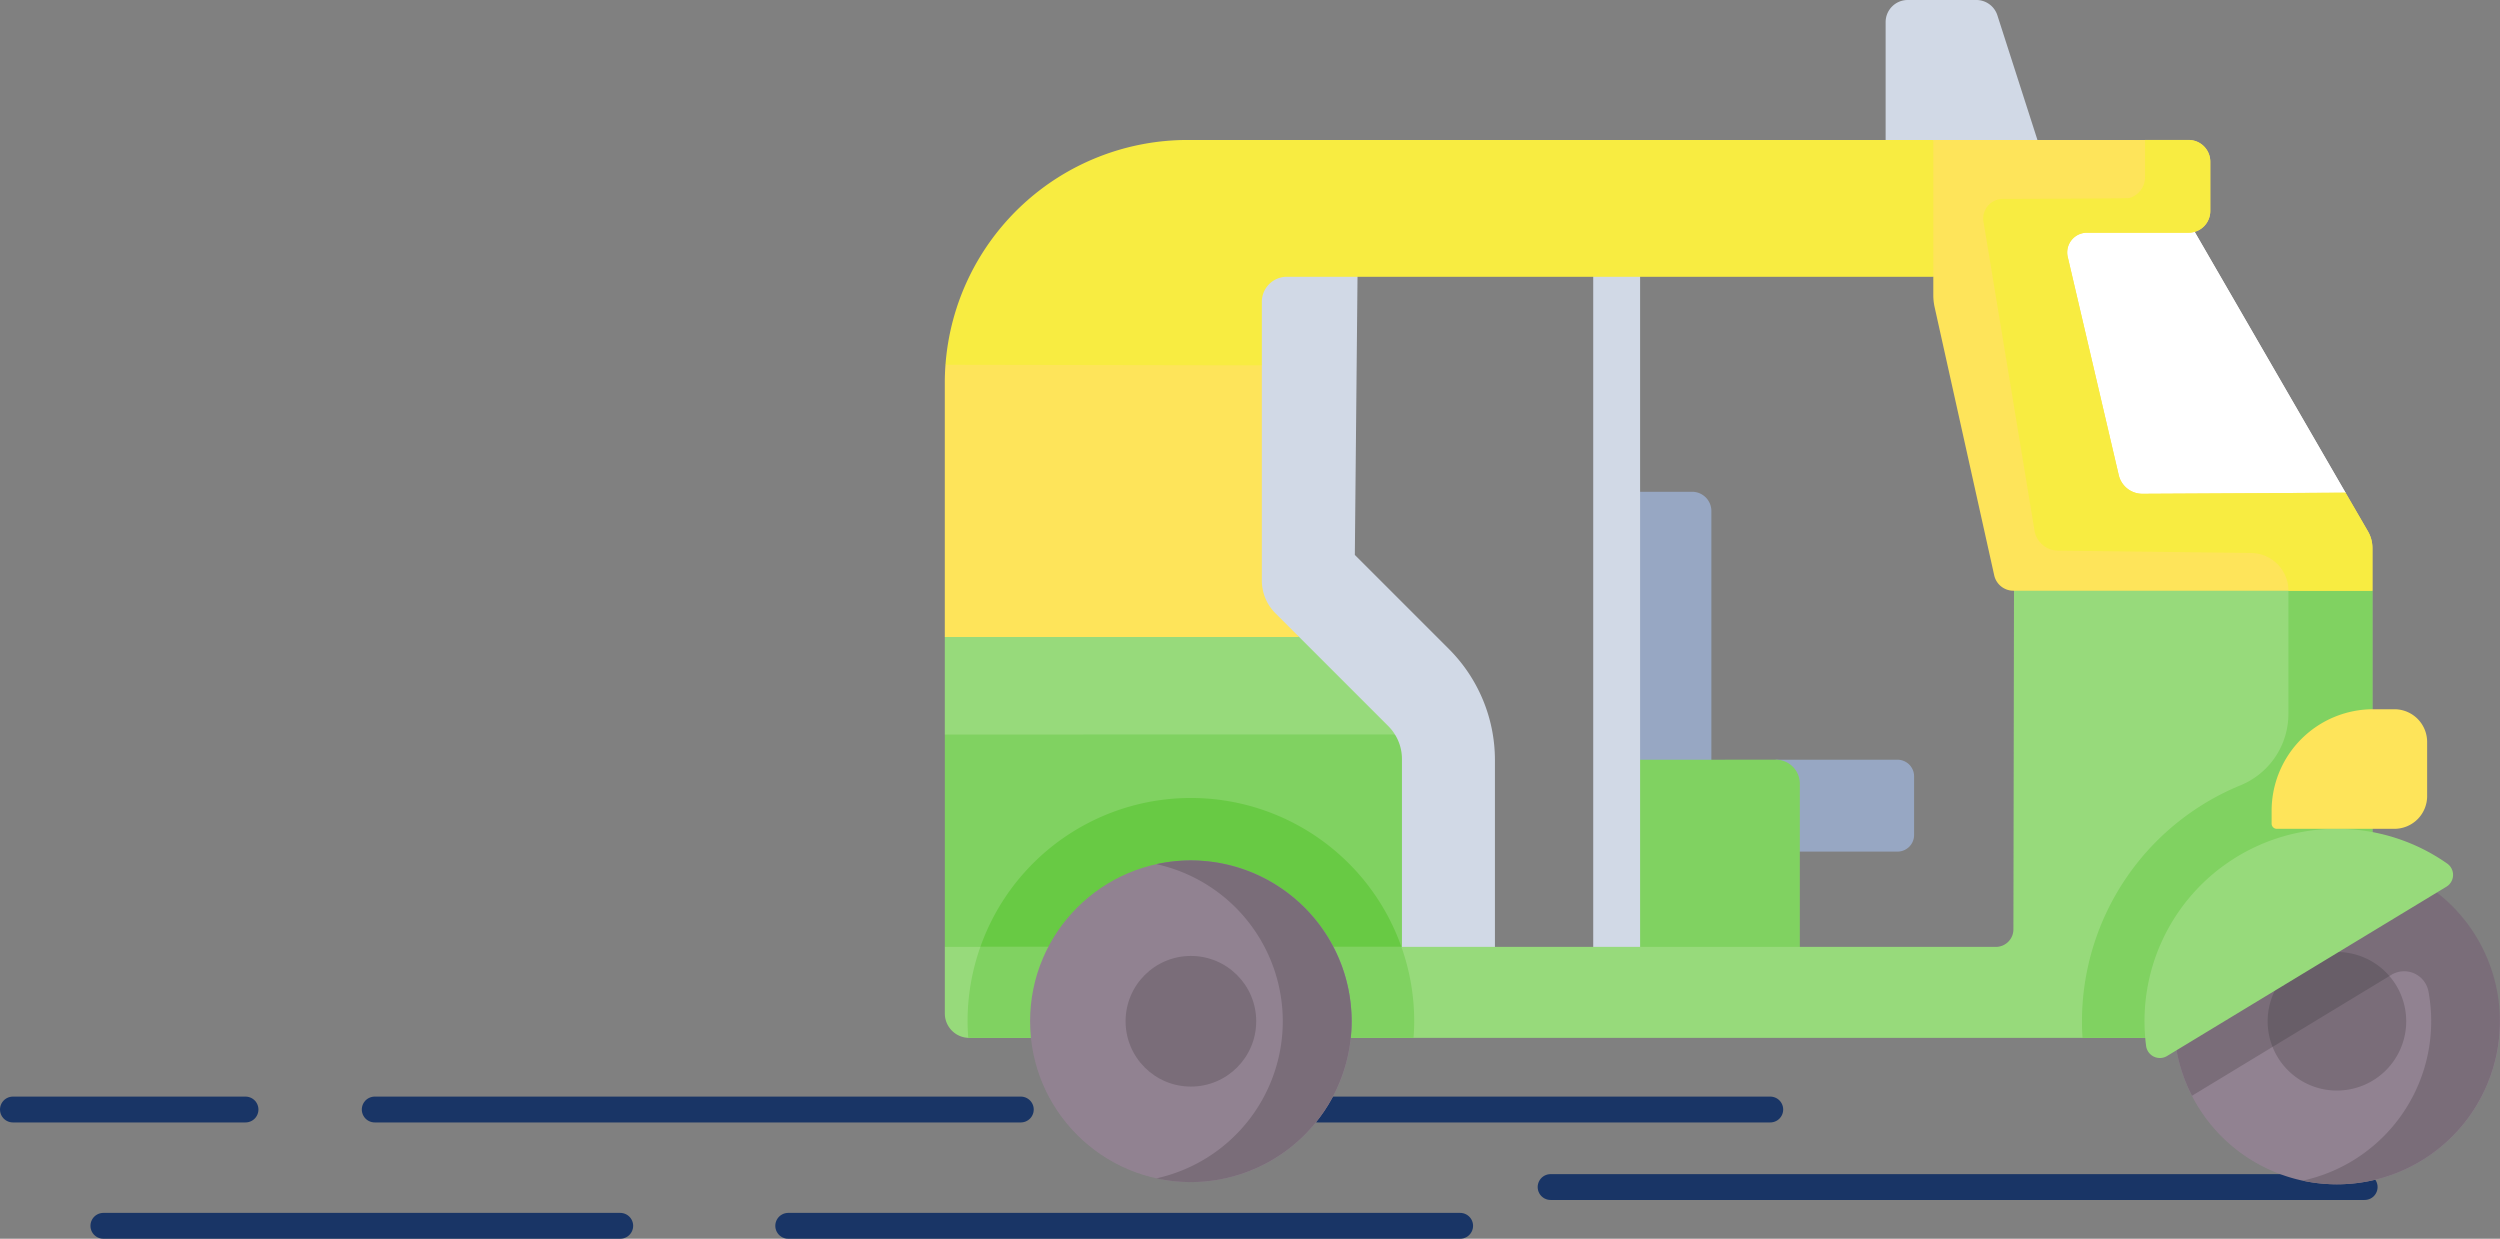 <svg xmlns="http://www.w3.org/2000/svg" width="193.474" height="95.865" viewBox="0 0 193.474 95.865">
  <rect x="0" y="0" width="193.474" height="95.865" fill="#808080" stroke="none"/>
  <g id="Rickshaw_with_road_marks" data-name="Rickshaw with road marks" transform="translate(1)">
    <line id="Line_1" data-name="Line 1" x1="63" transform="translate(119 91.865)" fill="none" stroke="#193566" stroke-linecap="round" stroke-width="2"/>
    <line id="Line_2" data-name="Line 2" x1="35" transform="translate(101 85.865)" fill="none" stroke="#193566" stroke-linecap="round" stroke-width="2"/>
    <line id="Line_3" data-name="Line 3" x1="50" transform="translate(28 85.865)" fill="none" stroke="#193566" stroke-linecap="round" stroke-width="2"/>
    <line id="Line_4" data-name="Line 4" x1="52" transform="translate(60 94.865)" fill="none" stroke="#193566" stroke-linecap="round" stroke-width="2"/>
    <line id="Line_5" data-name="Line 5" x1="40" transform="translate(7 94.865)" fill="none" stroke="#193566" stroke-linecap="round" stroke-width="2"/>
    <line id="Line_6" data-name="Line 6" x1="18" transform="translate(0 85.865)" fill="none" stroke="#193566" stroke-linecap="round" stroke-width="2"/>
    <g id="cycle-rickshaw" transform="translate(72.117)">
      <path id="Path_139" data-name="Path 139" d="M141.1,61.043a1.71,1.71,0,0,1,1.71-1.71h5.311a1.71,1.71,0,0,1,1.628,1.187l3.1,9.645,1.675,4.468H141.1V61.043Z" transform="translate(-68.289 -59.333)" fill="#d1d9e6"/>
      <path id="Path_140" data-name="Path 140" d="M258.159,216.676a1.491,1.491,0,0,1,1.49,1.49v23.48h-6.367l-.961-4.236V216.676Z" transform="translate(-200.323 -178.618)" fill="#97a7c3"/>
      <path id="Path_141" data-name="Path 141" d="M189.662,302.4h9.414a1.284,1.284,0,0,1,1.284,1.284v4.542a1.284,1.284,0,0,1-1.284,1.284H187.46v-5.4Z" transform="translate(-125.346 -243.605)" fill="#97a7c3"/>
      <path id="Path_142" data-name="Path 142" d="M224.02,302.4v18.518h14.174V304.252a1.856,1.856,0,0,0-1.855-1.855Z" transform="translate(-172.023 -243.605)" fill="#80d261"/>
      <g id="Group_93" data-name="Group 93" transform="translate(50.182 13.816)">
        <path id="Path_143" data-name="Path 143" d="M276.937,181.76a1.814,1.814,0,0,0,1.814-1.814v-61.68a1.814,1.814,0,1,0-3.628,0v61.68A1.814,1.814,0,0,0,276.937,181.76Z" transform="translate(-275.123 -116.452)" fill="#d1d9e6"/>
      </g>
      <path id="Path_144" data-name="Path 144" d="M330.335,151.262a.018.018,0,0,0,.006.013l7.276,7.276a12.156,12.156,0,0,1,3.56,8.6v18.484h-19.6V123.952h9.022Z" transform="translate(-298.602 -108.322)" fill="#d1d9e6"/>
      <path id="Path_145" data-name="Path 145" d="M355.614,246.042h19.493l5.89,4.137,6.9,6.9a3.452,3.452,0,0,1,.506.639l-8.1,4.43H356.09l-2.52-4.43v-7.542Z" transform="translate(-353.57 -200.881)" fill="#97da7b"/>
      <path id="Path_146" data-name="Path 146" d="M386.155,294.327a3.575,3.575,0,0,1,.544,1.9v14.544l-8.625,4.829H353.823l-2.5-4.829v-16.44Z" transform="translate(-351.32 -237.487)" fill="#80d261"/>
      <path id="Path_147" data-name="Path 147" d="M384.91,326.185,376.318,331H352.066l-.607-1.172a17.278,17.278,0,0,1,33.451-3.639Z" transform="translate(-349.564 -252.886)" fill="#68ca44"/>
      <path id="Path_148" data-name="Path 148" d="M122.161,262.387a1.359,1.359,0,0,0,1.359-1.359l.053-30.517h23.417l4.312,4.311V255.01l-16.99,14.418h-91.6a1.889,1.889,0,0,1-1.889-1.889v-5.152h81.341Z" transform="translate(-40.82 -189.107)" fill="#97da7b"/>
      <g id="Group_97" data-name="Group 97" transform="translate(0 10.832)">
        <path id="Path_149" data-name="Path 149" d="M25.238,346.543a12.619,12.619,0,0,1-25.238,0C0,339.587,25.238,339.587,25.238,346.543Z" transform="translate(95.119 -278.341)" fill="#918291"/>
        <path id="Path_150" data-name="Path 150" d="M1.4,352.308a12.6,12.6,0,0,1,5.473-16.993h6.172a12.535,12.535,0,0,0-3.086-1.105,12.616,12.616,0,1,1,0,24.667A12.622,12.622,0,0,0,19.7,344.235a1.913,1.913,0,0,0-2.873-1.284Z" transform="translate(95.12 -278.339)" fill="#7a6d79"/>
        <g id="Group_94" data-name="Group 94" transform="translate(102.375 62.842)">
          <path id="Path_151" data-name="Path 151" d="M30,369.287a5.362,5.362,0,1,0,5.362-5.36A5.362,5.362,0,0,0,30,369.287Z" transform="translate(-30 -363.927)" fill="#7a6d79"/>
        </g>
        <path id="Path_152" data-name="Path 152" d="M44.8,365.789l-9.044,5.483a5.362,5.362,0,0,1,9.044-5.483Z" transform="translate(67 -301.085)" fill="#685e68"/>
        <path id="Path_153" data-name="Path 153" d="M62.568,230.509l4.312,4.312v20.187L49.89,269.427H44.446c-.028-.429-.043-.859-.043-1.286a19.757,19.757,0,0,1,12.242-18.25,5.977,5.977,0,0,0,3.734-5.516V231.938l-17.8-.216a1.877,1.877,0,0,1-1.755-1.214H62.568Z" transform="translate(43.603 -199.937)" fill="#80d261"/>
        <path id="Path_154" data-name="Path 154" d="M29.914,324.517a14.812,14.812,0,0,1,8.533,2.69A1.071,1.071,0,0,1,38.382,329L16.764,342.1a1.074,1.074,0,0,1-1.62-.787,14.889,14.889,0,0,1,14.77-16.8Z" transform="translate(77.824 -271.207)" fill="#97da7b"/>
        <path id="Path_155" data-name="Path 155" d="M381.961,368.051c0,.433-.021.861-.053,1.286H347.522c-.025,0-.049,0-.073,0-.031-.424-.053-.85-.053-1.282a17.2,17.2,0,0,1,.989-5.755h32.587A17.2,17.2,0,0,1,381.961,368.051Z" transform="translate(-345.633 -299.848)" fill="#80d261"/>
        <circle id="Ellipse_25" data-name="Ellipse 25" cx="12.445" cy="12.445" r="12.445" transform="translate(6.601 55.758)" fill="#918291"/>
        <path id="Path_156" data-name="Path 156" d="M377.185,347.084a12.456,12.456,0,0,0-9.784-12.158,12.446,12.446,0,1,1,0,24.315A12.458,12.458,0,0,0,377.185,347.084Z" transform="translate(-351.028 -278.881)" fill="#7a6d79"/>
        <ellipse id="Ellipse_26" data-name="Ellipse 26" cx="5.055" cy="5.055" rx="5.055" ry="5.055" transform="translate(13.991 63.148)" fill="#7a6d79"/>
        <path id="Path_157" data-name="Path 157" d="M23.716,295.511h9.1a2.532,2.532,0,0,0,2.532-2.532v-4.19a2.532,2.532,0,0,0-2.532-2.532H31.174a7.861,7.861,0,0,0-7.861,7.861v.991A.4.4,0,0,0,23.716,295.511Z" transform="translate(79.37 -242.201)" fill="#fee45a"/>
        <g id="XMLID_198_" transform="translate(0)">
          <g id="Group_96" data-name="Group 96">
            <g id="XMLID_199_" transform="translate(0 13.451)">
              <g id="Group_95" data-name="Group 95">
                <path id="Path_158" data-name="Path 158" d="M384.263,163.678l3.265-3.95h17.858l3.36,3.991V180.37a3.585,3.585,0,0,0,1.05,2.535l1.838,1.838H384.21V165.071Q384.21,164.367,384.263,163.678Z" transform="translate(-384.21 -159.728)" fill="#fee45a"/>
              </g>
            </g>
            <path id="Path_159" data-name="Path 159" d="M187.774,104.117h57.707l2.97,2.874v6.446l-2.97,1.267H195.453a1.939,1.939,0,0,0-1.937,1.937v4.917l-24.483-.041A18.793,18.793,0,0,1,187.774,104.117Z" transform="translate(-168.98 -104.117)" fill="#f8ec41"/>
            <path id="Path_160" data-name="Path 160" d="M62.354,119.373l1.323,3.421,11.675,20.187-.638,2.886H54.635L49.42,119.373Z" transform="translate(33.051 -115.683)" fill="#fff"/>
            <path id="Path_161" data-name="Path 161" d="M69.633,143.486,57.957,123.3l-1.323-3.421H49.519l-.1-.5H62.354l1.323,3.421,11.675,20.187-.638,2.886H69.107Z" transform="translate(33.051 -115.683)" fill="#fff"/>
            <path id="Path_162" data-name="Path 162" d="M40.82,114.7v1.4a4.361,4.361,0,0,0,.1.949l4.612,20.754A1.52,1.52,0,0,0,47.02,139H74.8v-3.309a2.564,2.564,0,0,0-.343-1.282l-1.737-2.994L57,131.5a1.878,1.878,0,0,1-1.829-1.451l-3.947-16.883a1.525,1.525,0,0,1,1.485-1.872h7.868a1.679,1.679,0,0,0,1.679-1.679V105.8a1.678,1.678,0,0,0-1.679-1.679H40.82Z" transform="translate(35.681 -104.117)" fill="#fee45a"/>
            <path id="Path_163" data-name="Path 163" d="M64.441,139a2.918,2.918,0,0,0-2.882-2.918L46.636,135.9a1.878,1.878,0,0,1-1.829-1.451l-3.947-23.9a1.525,1.525,0,0,1,1.485-1.872s9.641-.024,9.791-.068A1.678,1.678,0,0,0,53.344,107v-2.886h3.37a1.679,1.679,0,0,1,1.679,1.679v3.822a1.679,1.679,0,0,1-1.679,1.679H48.846a1.525,1.525,0,0,0-1.485,1.872l3.947,16.883a1.878,1.878,0,0,0,1.829,1.451l15.725-.087L70.6,134.41a2.564,2.564,0,0,1,.343,1.282V139h-6.5Z" transform="translate(39.542 -104.117)" fill="#f8ec41"/>
          </g>
        </g>
      </g>
    </g>
  </g>
</svg>
